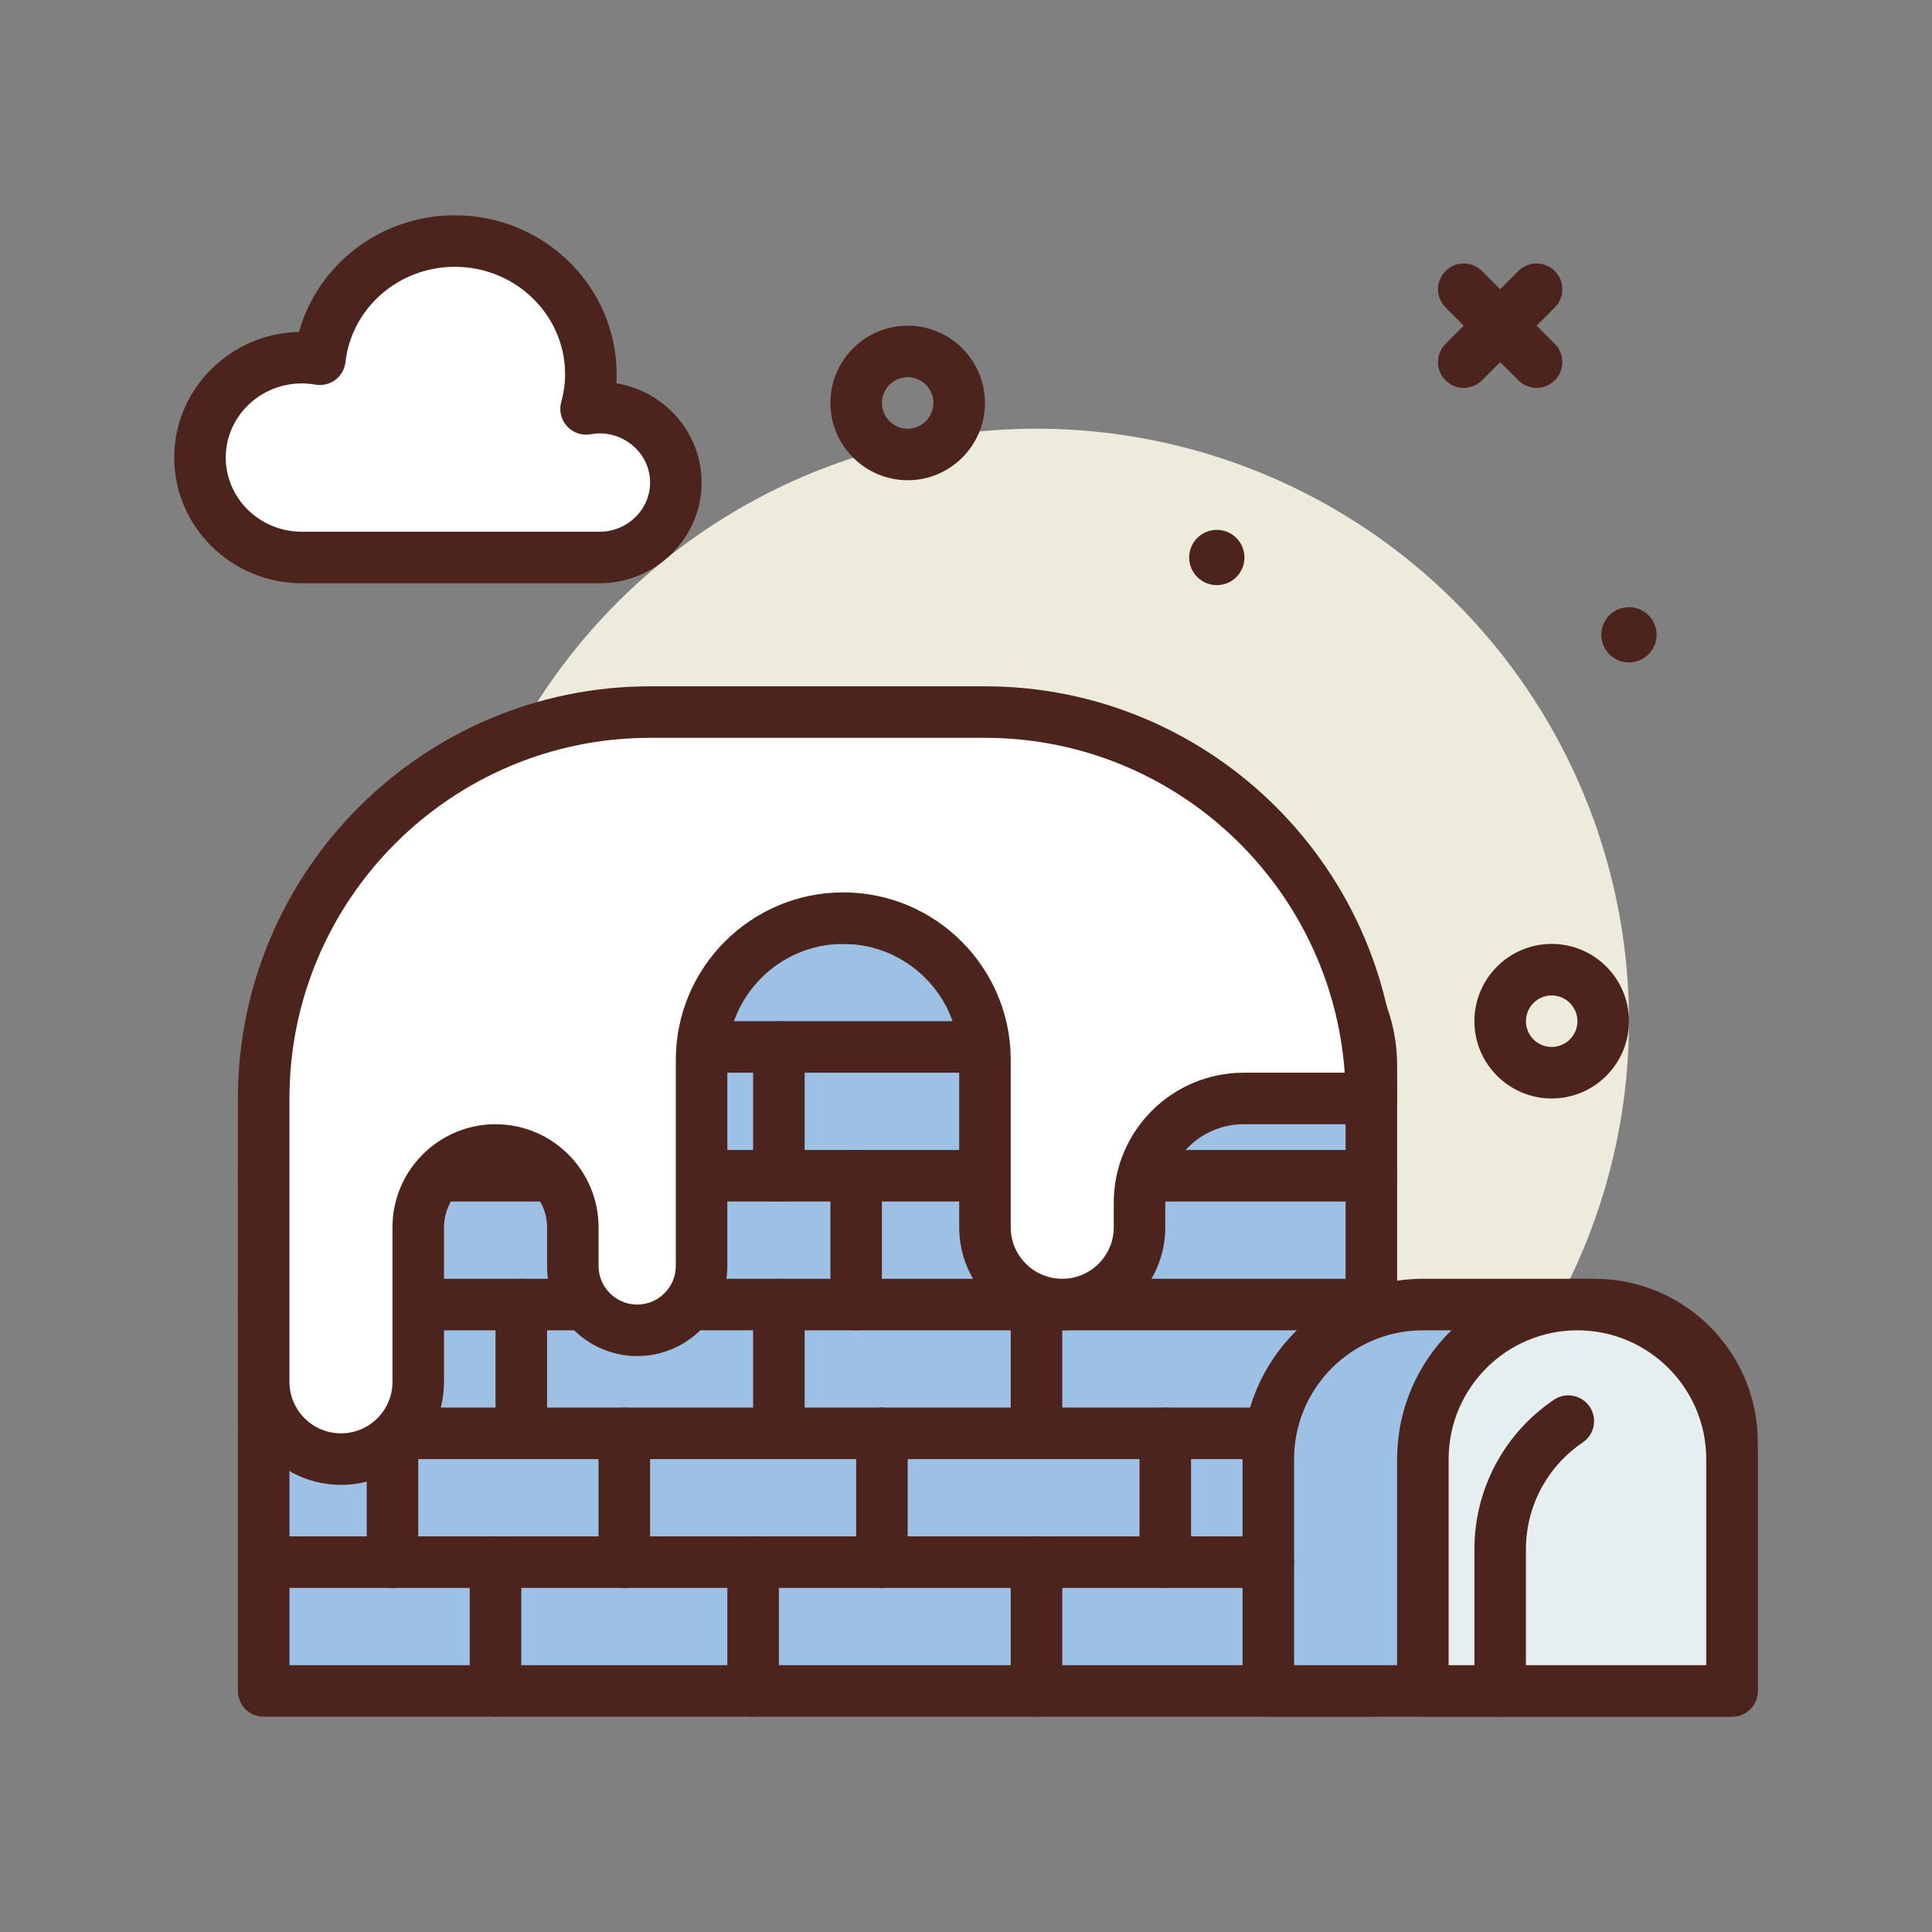 <svg id="iglu1" enable-background="new 0 0 300 300" height="512" viewBox="0 0 300 300" width="512" xmlns="http://www.w3.org/2000/svg"><rect x="0" y="0" width="300" height="300" fill="#808080" stroke="none"/><circle cx="160.945" cy="158.57" fill="#edebdc" r="92"/><path d="m212.945 262.57h-172v-87.693c0-17.843 14.465-32.307 32.307-32.307h116.828c12.628 0 22.864 10.237 22.864 22.864v97.136z" fill="#9dc1e4"/><path d="m212.945 266.57h-172c-2.211 0-4-1.791-4-4v-87.693c0-20.02 16.289-36.307 36.309-36.307h116.828c14.812 0 26.863 12.051 26.863 26.863v97.137c0 2.209-1.789 4-4 4zm-168-8h164v-93.137c0-10.4-8.461-18.863-18.863-18.863h-116.828c-15.609 0-28.309 12.699-28.309 28.307z" fill="#4c241d"/><path d="m196.945 226.57h-156c-2.211 0-4-1.791-4-4s1.789-4 4-4h156c2.211 0 4 1.791 4 4s-1.789 4-4 4z" fill="#4c241d"/><path d="m212.945 206.57h-172c-2.211 0-4-1.791-4-4s1.789-4 4-4h172c2.211 0 4 1.791 4 4s-1.789 4-4 4z" fill="#4c241d"/><path d="m212.945 186.57h-172c-2.211 0-4-1.791-4-4s1.789-4 4-4h172c2.211 0 4 1.791 4 4s-1.789 4-4 4z" fill="#4c241d"/><path d="m205.523 166.57h-157.156c-2.211 0-4-1.791-4-4s1.789-4 4-4h157.156c2.211 0 4 1.791 4 4s-1.789 4-4 4z" fill="#4c241d"/><path d="m212.945 170.57h-19.838c-8.926 0-16.162 7.236-16.162 16.162v3.838c0 6.627-5.373 12-12 12-6.627 0-12-5.373-12-12v-25.998c0-12.151-9.851-22.002-22.002-22.002-12.151 0-22.002 9.851-22.002 22.002v32c0 5.522-4.476 9.998-9.998 9.998-5.522 0-9.998-4.476-9.998-9.998v-6.002c0-6.627-5.373-12-12-12-6.627 0-12 5.373-12 12v24c0 6.627-5.373 12-12 12-6.627 0-12-5.373-12-12v-44c0-33.137 26.863-60 60-60h52c33.137 0 60 26.863 60 60z" fill="#fff"/><path d="m52.945 230.57c-8.824 0-16-7.178-16-16v-44c0-35.289 28.711-64 64-64h52c35.289 0 64 28.711 64 64 0 2.209-1.789 4-4 4h-19.836c-6.707 0-12.164 5.455-12.164 12.162v3.838c0 8.822-7.176 16-16 16s-16-7.178-16-16v-25.998c0-9.926-8.074-18.002-18-18.002s-18.004 8.076-18.004 18.002v32c0 7.719-6.277 13.998-13.996 13.998s-14-6.279-14-13.998v-6.002c0-4.412-3.59-8-8-8s-8 3.588-8 8v24c0 8.823-7.175 16-16 16zm48-116c-30.879 0-56 25.121-56 56v44c0 4.412 3.59 8 8 8s8-3.588 8-8v-24c0-8.822 7.176-16 16-16s16 7.178 16 16v6.002c0 3.307 2.691 5.998 6 5.998 3.305 0 5.996-2.691 5.996-5.998v-32c0-14.338 11.664-26.002 26.004-26.002 14.336 0 26 11.664 26 26.002v25.998c0 4.412 3.59 8 8 8s8-3.588 8-8v-3.838c0-11.117 9.047-20.162 20.164-20.162h15.695c-2.059-29.018-26.328-52-55.859-52z" fill="#4c241d"/><path d="m268.945 262.57h-72v-36c0-13.255 10.745-24 24-24h26.655c11.788 0 21.345 9.556 21.345 21.345z" fill="#9dc1e4"/><path d="m268.945 266.57h-72c-2.211 0-4-1.791-4-4v-36c0-15.439 12.562-28 28-28h26.656c13.973 0 25.344 11.369 25.344 25.344v38.656c0 2.209-1.789 4-4 4zm-68-8h64v-34.656c0-9.562-7.781-17.344-17.344-17.344h-26.656c-11.027 0-20 8.973-20 20z" fill="#4c241d"/><path d="m268.945 262.57h-48v-36c0-13.255 10.745-24 24-24 13.255 0 24 10.745 24 24z" fill="#e5efef"/><g fill="#4c241d"><path d="m268.945 266.57h-48c-2.211 0-4-1.791-4-4v-36c0-15.439 12.562-28 28-28s28 12.561 28 28v36c0 2.209-1.789 4-4 4zm-44-8h40v-32c0-11.027-8.973-20-20-20s-20 8.973-20 20z"/><path d="m232.945 266.57c-2.211 0-4-1.791-4-4v-22c0-9.314 4.613-17.992 12.344-23.215 1.824-1.236 4.32-.752 5.551 1.074 1.238 1.832.758 4.318-1.074 5.555-5.523 3.732-8.82 9.932-8.82 16.586v22c-.001 2.209-1.79 4-4.001 4z"/><path d="m196.945 246.57h-156c-2.211 0-4-1.791-4-4s1.789-4 4-4h156c2.211 0 4 1.791 4 4s-1.789 4-4 4z"/><path d="m76.945 266.57c-2.211 0-4-1.791-4-4v-20c0-2.209 1.789-4 4-4s4 1.791 4 4v20c0 2.209-1.789 4-4 4z"/><path d="m116.945 266.57c-2.211 0-4-1.791-4-4v-20c0-2.209 1.789-4 4-4s4 1.791 4 4v20c0 2.209-1.789 4-4 4z"/><path d="m160.945 266.57c-2.211 0-4-1.791-4-4v-20c0-2.209 1.789-4 4-4s4 1.791 4 4v20c0 2.209-1.789 4-4 4z"/><path d="m136.945 246.57c-2.211 0-4-1.791-4-4v-20c0-2.209 1.789-4 4-4s4 1.791 4 4v20c0 2.209-1.789 4-4 4z"/><path d="m180.945 246.57c-2.211 0-4-1.791-4-4v-20c0-2.209 1.789-4 4-4s4 1.791 4 4v20c0 2.209-1.789 4-4 4z"/><path d="m96.945 246.57c-2.211 0-4-1.791-4-4v-20c0-2.209 1.789-4 4-4s4 1.791 4 4v20c0 2.209-1.789 4-4 4z"/><path d="m80.945 226.57c-2.211 0-4-1.791-4-4v-20c0-2.209 1.789-4 4-4s4 1.791 4 4v20c0 2.209-1.789 4-4 4z"/><path d="m132.945 206.57c-2.211 0-4-1.791-4-4v-20c0-2.209 1.789-4 4-4s4 1.791 4 4v20c0 2.209-1.789 4-4 4z"/><path d="m120.945 186.57c-2.211 0-4-1.791-4-4v-20c0-2.209 1.789-4 4-4s4 1.791 4 4v20c0 2.209-1.789 4-4 4z"/><path d="m120.945 226.57c-2.211 0-4-1.791-4-4v-20c0-2.209 1.789-4 4-4s4 1.791 4 4v20c0 2.209-1.789 4-4 4z"/><path d="m160.945 226.57c-2.211 0-4-1.791-4-4v-20c0-2.209 1.789-4 4-4s4 1.791 4 4v20c0 2.209-1.789 4-4 4z"/><path d="m60.945 246.57c-2.211 0-4-1.791-4-4v-16c0-2.209 1.789-4 4-4s4 1.791 4 4v16c0 2.209-1.789 4-4 4z"/></g><path d="m93.07 63.293c-.707 0-1.392.088-2.065.204.471-1.717.746-3.514.746-5.377 0-11.427-9.452-20.691-21.112-20.691-10.854 0-19.785 8.031-20.969 18.358-.905-.157-1.831-.254-2.782-.254-8.745 0-15.834 6.948-15.834 15.518s7.089 15.519 15.834 15.519h46.182c6.559 0 11.875-5.211 11.875-11.639s-5.316-11.638-11.875-11.638z" fill="#fff"/><path d="m93.07 90.57h-46.183c-10.934 0-19.832-8.756-19.832-19.518 0-10.613 8.652-19.275 19.379-19.512 2.945-10.552 12.746-18.11 24.207-18.11 13.844 0 25.109 11.076 25.109 24.691 0 .461-.016.924-.043 1.389 7.504 1.24 13.238 7.684 13.238 15.422 0 8.623-7.121 15.638-15.875 15.638zm-46.183-31.035c-6.523 0-11.832 5.166-11.832 11.518s5.308 11.517 11.832 11.517h46.183c4.344 0 7.875-3.426 7.875-7.639s-3.531-7.639-7.875-7.639c-.473 0-.93.068-1.383.146-1.344.238-2.723-.238-3.645-1.254-.922-1.014-1.258-2.428-.895-3.748.398-1.455.602-2.906.602-4.316 0-9.203-7.676-16.691-17.109-16.691-8.723 0-16.031 6.369-17 14.814-.125 1.096-.695 2.09-1.578 2.75-.887.656-2.004.926-3.086.734-.675-.118-1.374-.192-2.089-.192z" fill="#4c241d"/><path d="m238.602 60.227c-1.023 0-2.047-.391-2.828-1.172l-11.312-11.312c-1.562-1.562-1.562-4.094 0-5.656s4.094-1.562 5.656 0l11.312 11.312c1.562 1.562 1.562 4.094 0 5.656-.782.781-1.805 1.172-2.828 1.172z" fill="#4c241d"/><path d="m227.289 60.227c-1.023 0-2.047-.391-2.828-1.172-1.562-1.562-1.562-4.094 0-5.656l11.312-11.312c1.562-1.562 4.094-1.562 5.656 0s1.562 4.094 0 5.656l-11.312 11.312c-.781.781-1.805 1.172-2.828 1.172z" fill="#4c241d"/><path d="m240.945 170.57c-6.617 0-12-5.383-12-12s5.383-12 12-12 12 5.383 12 12-5.383 12-12 12zm0-16c-2.207 0-4 1.795-4 4s1.793 4 4 4 4-1.795 4-4-1.793-4-4-4z" fill="#4c241d"/><path d="m140.945 74.57c-6.617 0-12-5.383-12-12s5.383-12 12-12 12 5.383 12 12-5.383 12-12 12zm0-16c-2.207 0-4 1.795-4 4s1.793 4 4 4 4-1.795 4-4-1.793-4-4-4z" fill="#4c241d"/><circle cx="188.945" cy="86.57" fill="#4c241d" r="4.292"/><circle cx="252.945" cy="98.57" fill="#4c241d" r="4.292"/></svg>